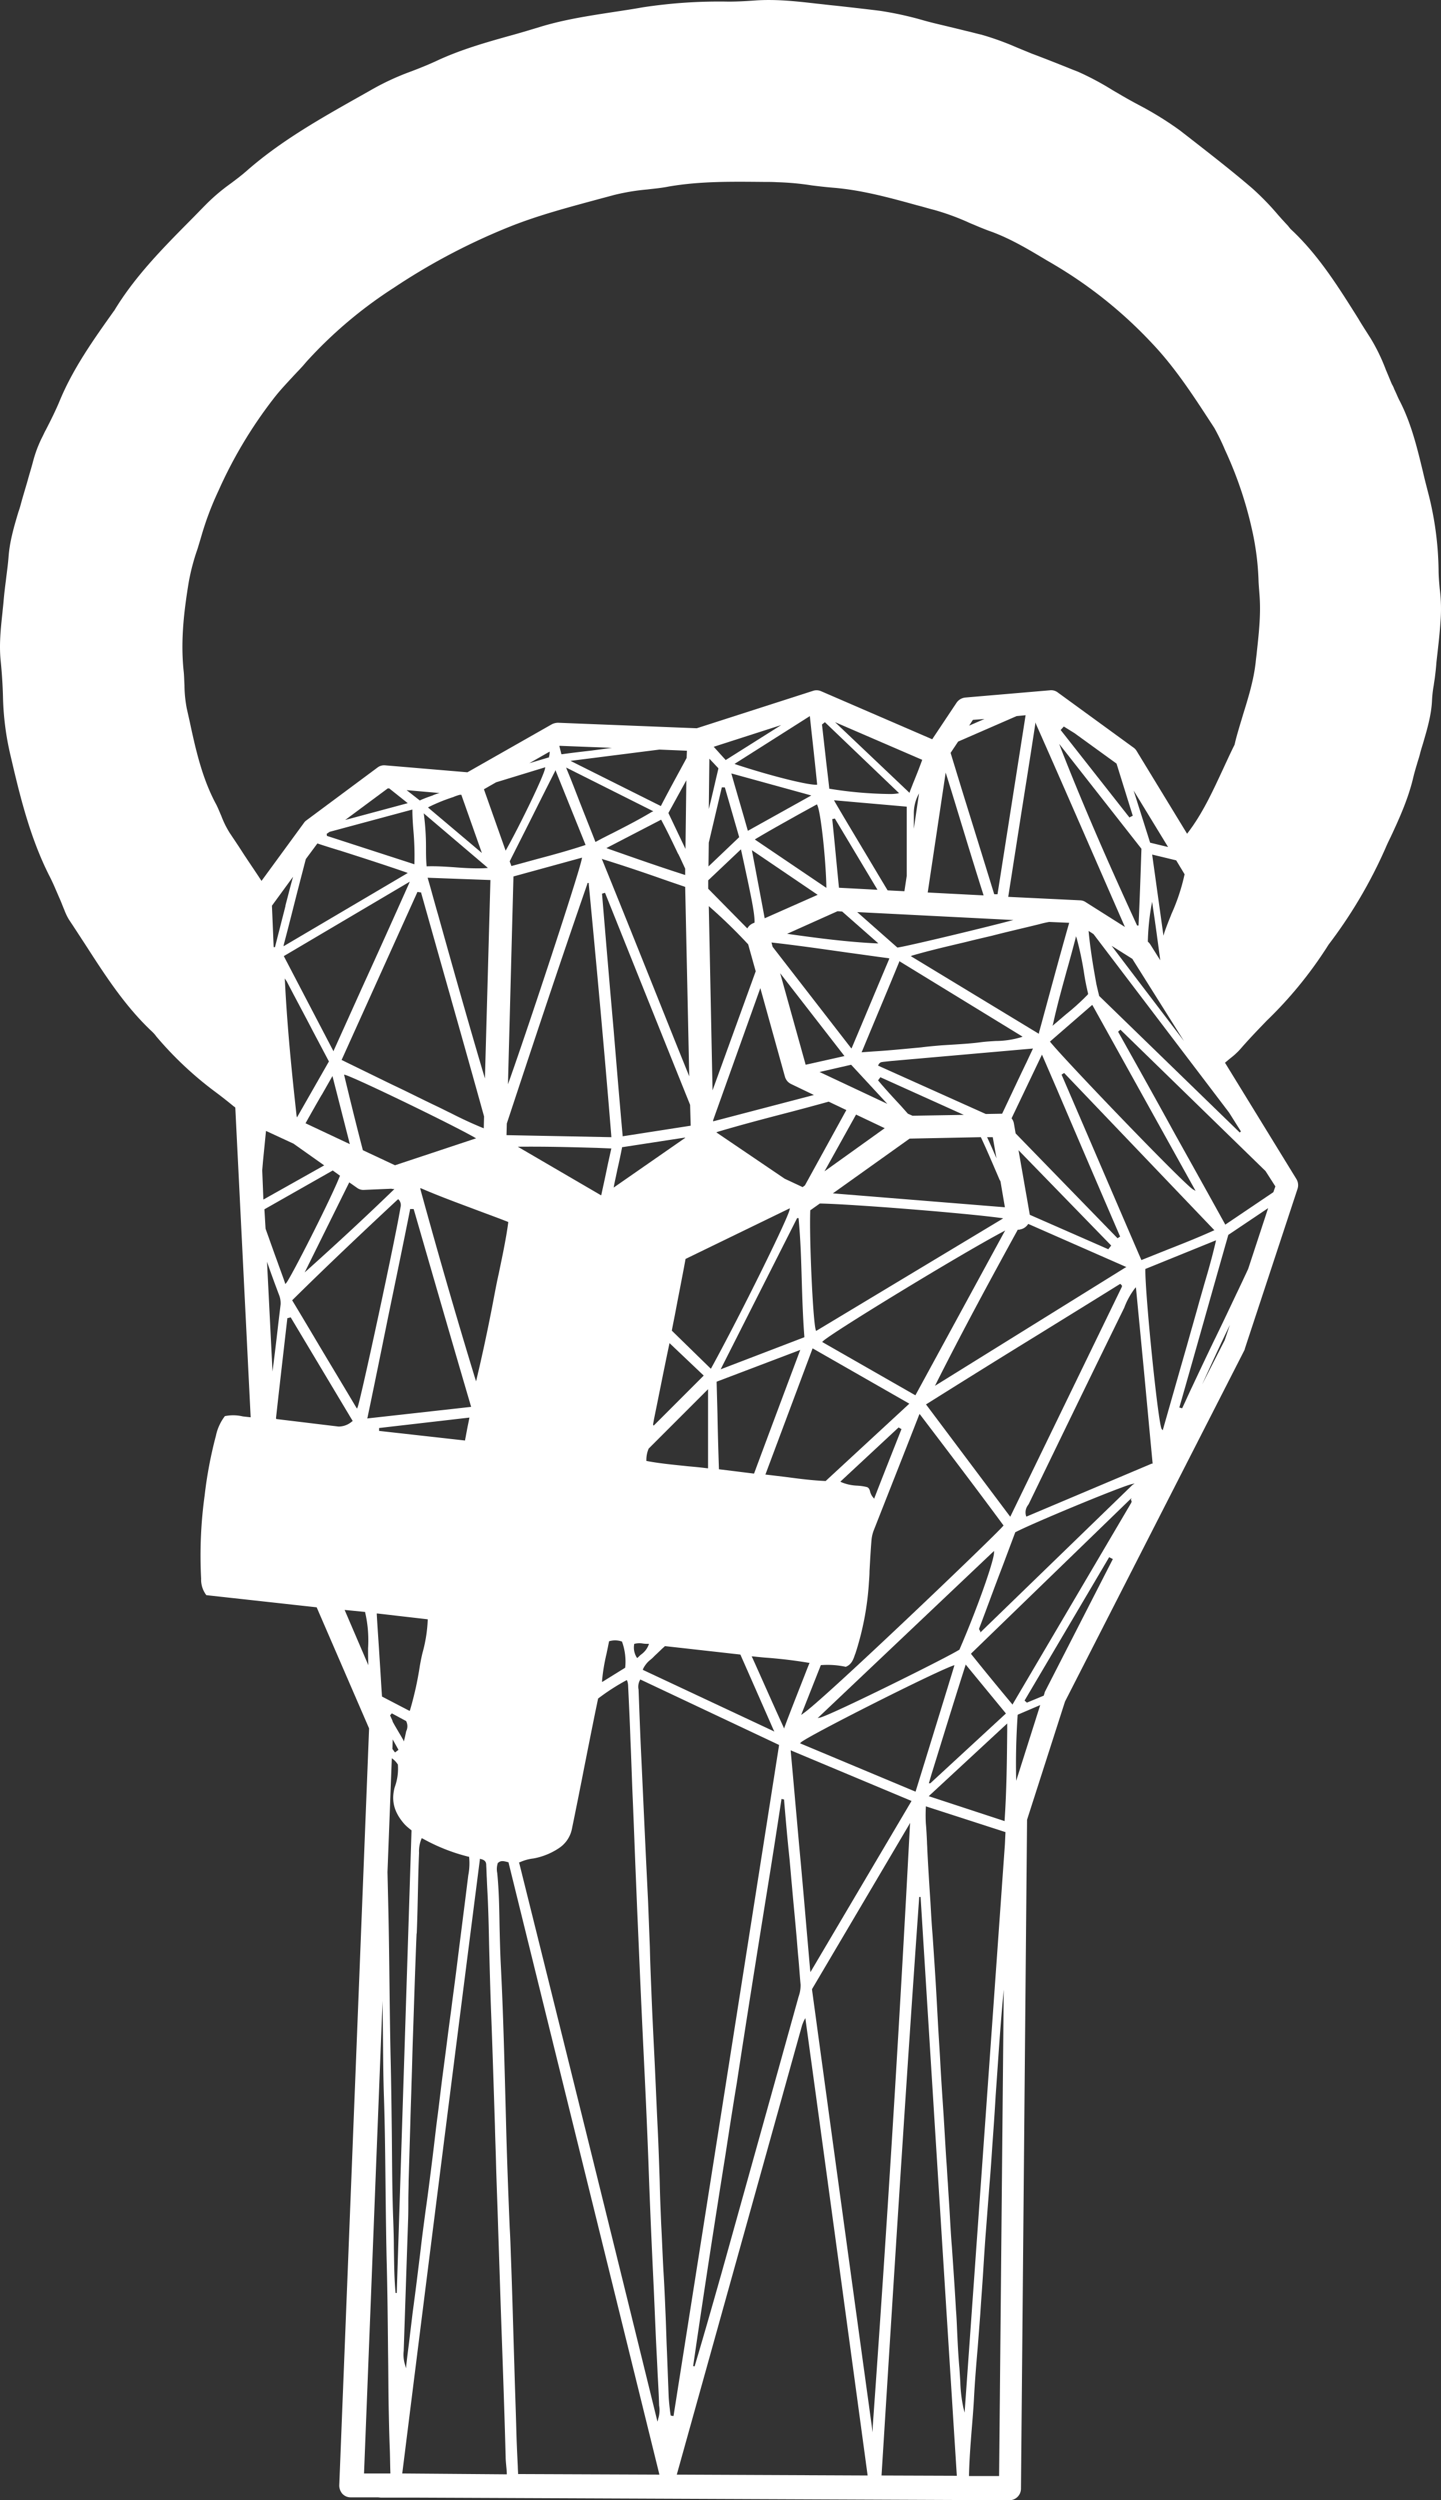 <svg xmlns="http://www.w3.org/2000/svg" viewBox="0 0 497.59 863.06"><rect x="0" y="0" width="497.59" height="863.06" fill="#333333" stroke="none"/><title>logo_blanc</title><g id="Calque_2" data-name="Calque 2"><g id="Calque_1-2" data-name="Calque 1"><path d="M497.15,203.26c-.2-2.2-.4-4.4-.4-6.6a112,112,0,0,0-3.4-25.8c-.7-2.7-1.4-5.4-2-8-2-8.3-4.1-17-8.2-24.8-.6-1.2-1.1-2.5-1.7-3.7a8.86,8.86,0,0,0-.8-1.7c-.7-1.6-1.4-3.4-2.1-5a64.72,64.72,0,0,0-5.1-10.6c-1.5-2.4-3.1-4.8-4.5-7.2-6.8-10.8-13.7-21.9-23.3-30.8-.2-.2-.3-.4-.5-.6s-.2-.3-.3-.4c-1.3-1.4-2.6-2.8-3.8-4.2a91.39,91.39,0,0,0-8.7-8.9c-7.1-6.1-14.6-11.9-21.9-17.6l-3.1-2.4a115.21,115.21,0,0,0-13.7-8.5c-1.9-1-3.9-2.1-5.8-3.2l-3.6-2.1a99,99,0,0,0-12-6.4l-1.8-.7c-4.7-1.9-9.5-3.8-14.3-5.6l-5.1-2.1a98.1,98.1,0,0,0-12.2-4.4c-1.8-.4-3.5-.9-5.3-1.3-2.4-.6-4.9-1.2-7.4-1.8s-5.1-1.2-7.5-1.9a118.52,118.52,0,0,0-14.6-3.2c-4.7-.6-10.1-1.2-15.5-1.8-2.2-.2-4.4-.5-6.5-.7-6.9-.8-14.1-1.6-21.2-1.1-2.8.2-6,.4-9.3.4a174.25,174.25,0,0,0-29.8,2c-3.3.6-6.7,1.1-10,1.6-8.4,1.3-17.1,2.6-25.5,5.2-3.3,1-6.6,2-9.9,2.9-8.6,2.4-17.4,4.9-25.7,8.8-2.8,1.3-5.8,2.5-8.7,3.6a89.19,89.19,0,0,0-12.2,5.5c-1.8,1-3.7,2.1-5.5,3.1-13.3,7.5-27,15.2-38.7,25.4-1.9,1.7-3.9,3.2-5.9,4.7a66.26,66.26,0,0,0-8.1,6.8c-2,2-4,4.1-6,6.1-9.3,9.4-18.9,19.1-26,30.8a1.38,1.38,0,0,1-.3.4c-.1.1-.1.2-.2.3-6.9,9.7-14,19.7-18.6,31-1.4,3.3-3,6.5-4.6,9.6-.4.7-.7,1.4-1.1,2.2a42.49,42.49,0,0,0-3.3,8.6c-.6,2.3-1.3,4.5-1.9,6.7-.7,2.5-1.5,5-2.2,7.6-.3,1.1-.6,2.2-1,3.3-1.5,5-3,10.1-3.4,15.5-.2,2.7-.6,5.4-.9,8-.3,2.3-.6,4.7-.8,7.1-.1,1.4-.3,2.8-.4,4.1-.6,5.5-1.2,11.2-.6,16.8.4,4.1.7,8.3.8,13a96.22,96.22,0,0,0,2.5,19.2c3.1,13.3,6.6,28.3,13.5,41.9,1.3,2.5,2.3,5,3.4,7.5.6,1.3,1.1,2.7,1.7,4.1a21.1,21.1,0,0,0,1.6,3.4c2,3,4,6.1,5.9,9,6.7,10.4,13.6,21.1,22.9,29.8a10.7,10.7,0,0,1,1.4,1.6,122.14,122.14,0,0,0,19.9,18.8q3.45,2.55,6.9,5.4a1.76,1.76,0,0,1,.5.4l5.3,106.8v.1l-2.7-.3a14.38,14.38,0,0,0-6.2-.1,16.87,16.87,0,0,0-3.1,6.8,145.23,145.23,0,0,0-3.9,20.7,152.21,152.21,0,0,0-1.2,28.6,8.83,8.83,0,0,0,1.8,5.7l38.1,4.2,18.1,41.8L117.15,858a4.36,4.36,0,0,0,1.1,2.9,3.85,3.85,0,0,0,2.9,1.2h9.2c.4,0,.9.1,1.3.1h12.5l204.4.9a4,4,0,0,0,4-4l2.1-230.9,13.1-40.8,61.9-121.2a1.42,1.42,0,0,0,.2-.6l18.2-55.2a4.08,4.08,0,0,0-.4-3.4L423,366.86l1.8-1.5a25,25,0,0,0,3.4-3.1c3.2-3.7,6.6-7.2,9.2-9.9a140.56,140.56,0,0,0,20.3-24.6c.5-.7.9-1.5,1.4-2.1a164.21,164.21,0,0,0,19.2-32.6c.6-1.4,1.2-2.7,1.9-4.1,3-6.4,6-13.1,7.7-20.1.4-1.7.9-3.5,1.4-5.1.3-1.1.7-2.2,1-3.4s.7-2.5,1.1-3.8c1.4-4.8,2.9-9.8,3.1-15a41.83,41.83,0,0,1,.6-5.1c.1-.9.3-1.9.4-2.8.2-1.6.4-3.3.5-4.9.5-4.6,1.1-9.3,1.4-14A55,55,0,0,0,497.15,203.26ZM90.55,404c.1-1.2.2-2.4.3-3.5l1-10.1,9.5,4.4,10.6,7.5-21,11.8Zm260.5-156.8,3.1-.3-9.7,61.8h-1.1l-.1-.2c-3.6-11.7-7.2-23.3-10.9-35.2l-4.1-13.4,2.6-3.9Zm-16.4,3.3,1.3-2,4-.3Zm59.5,42.5c-.3,8.9-.6,17.7-1,26.5h-.5c-5.45-11.85-10.28-22.62-14.61-32.69s-8.19-19.41-11.69-28.41l-.6-1.6Zm-27.9-41,1.1-1.2,3.7,2.3,14.5,10.5,5.6,18-1.2.6-.1-.2Zm42.6,107.4c-8.4-11.1-16.7-21.9-25-32.9L391,331Zm-12.5-34.3a84,84,0,0,1,1.2-12.3l.3-1.5.2,1.5c.9,6,1.7,11.9,2.6,18.7l-3.4-5.4A4.3,4.3,0,0,0,396.35,325.06Zm8.1-9.4c-.8,2-1.7,4.2-2.4,6.3l-.3,1-3.9-28,8.3,2,2.9,4.8A68.67,68.67,0,0,1,404.45,315.66Zm-7.3-24.8-5.7-18,11.9,19.5Zm-8.7,29.1-13.6-8.6a3.53,3.53,0,0,0-1.9-.6l-24.8-1.2,3.8-24.3c1.8-11.5,3.7-23.2,5.5-35.1l.1-.8.3.8C368.35,273.86,378.35,297,388.45,320ZM269.75,621l1,.2v.2c.6,7.2,1.2,13.9,1.9,20.5.3,3.4.6,6.8.9,10.1.4,4.7.9,9.5,1.3,14.2.3,3.1.5,6.2.8,9.3s.5,6.4.8,9.6a11.58,11.58,0,0,1-.7,4.2c-8.5,30.6-17,61-25.2,90.4l-1.4,5c-3,10.6-6.1,21.5-9.3,32.2l-.5-.1c3.5-24.2,7.3-48.8,11.1-72.6,1.3-8.4,2.6-16.9,4-25.3,3.3-21.6,6.8-43.5,10.2-64.7,1.8-11,3.5-22,5.2-33.1Zm-114-276.2c3.8,13.4,7.6,26.9,11.4,40.6l-.1,4.1c-4.2-1.7-8-3.5-11.5-5.3-1.5-.7-3-1.5-4.5-2.2-4-1.9-8-3.9-11.9-5.8l-4.4-2.1-16.8-8.2.1-.2,26.1-57.8,1.3.2v.2C148.85,320.36,152.25,332.46,155.75,344.76Zm-8.1-41.8,21.7.8-1.9,68.5c-5.6-18.8-11-38-16.2-56.6-1.2-4.1-2.3-8.3-3.5-12.4Zm-6.5,2.2c-5.4,12.1-10.8,24.1-16.1,35.7-3.2,7.1-6.4,14.2-9.7,21.5l-.2.5L98,330.06l43.5-25.7ZM99,338.76c3,5.8,6.1,11.5,9.1,17.3l5.5,10.4-.1.1-10.9,19.1h-.1l-.1-.6c-1.6-14.5-3.2-30.1-4-46.2l-.1-1.1Zm12.1,39.2,3.7-6.5,6,23.5-15.3-7.2C107.35,384.46,109.15,381.26,111.05,378Zm12.2,32.1a3.67,3.67,0,0,0,2.5.7l9.3-.4a3.4,3.4,0,0,0,1,.1h.1c-9.5,9.2-19.3,18.3-30,27.9l-1,.9,15.4-31.1Zm14,4.1.2-.2.2.2a2.75,2.75,0,0,1,.6,2.6c-1.4,9.1-13.6,65.8-14.8,69l-.2.5-.3-.4c-4.8-8.1-9.6-16-14.4-24.1-2.5-4.2-5-8.4-7.6-12.7l-.1-.2.1-.1C113.15,436.76,125.55,425.06,137.25,414.16Zm-.9-11.9-11.1-5.2c-2.5-9.6-4.5-17.8-6.4-25.7l-.1-.4.4.1c4,1.2,38.1,17.7,45.2,21.9Zm9.1,8c6,2.6,12,4.8,18.4,7.2,3.7,1.4,7.6,2.8,11.4,4.3l.2.1v.2c-.8,5.9-2.1,11.9-3.3,17.7-.7,3.1-1.3,6.3-1.9,9.5-1.7,8.9-3.6,17.9-5.7,26.7l-.2.9-.3-.9c-6.3-20.6-12.5-42-18.9-65.3l-.1-.5Zm29.4-18.4.1-4c8.1-24.5,17.6-53.3,27.8-82.7v-.3h.6l-.1.3c2.7,28.2,5.4,57.5,7.8,87.1v.3h-.3Zm.5-17.4,1.9-71.9,23.7-6.5-.1.4C200.25,300.66,181.45,357.56,175.35,374.46Zm58.8-79.7c.8,1.6,1.6,3.4,2.4,5.1v2.2c-10-3.2-18.7-6.3-26.7-9.1l-.5-.2,18.9-9.8.1.2C230.45,287,232.25,290.76,234.15,294.76Zm-3.4-14.1,6.2-11.3-.3,23.7Zm-5.7-.4c-4.5,2.7-9,5-13.3,7.2-2,1-4,2-6,3.1l-.2.1-.1-.3c-1.8-4.6-3.6-9.1-5.4-13.7-1.4-3.6-2.8-7.3-4.4-11.1l-.2-.6,30.1,15.1Zm-18.9,116,4.9.2-1.2,5.4c-.7,3.5-1.5,7.1-2.3,10.8l-28.8-16.8C188.15,395.76,197,396,206.15,396.26Zm1.7,183.9a64,64,0,0,1,1.5-9.1c.3-1.4.6-2.9.9-4.4v-.1h.1a7,7,0,0,1,4.3.1h.1v.1a20.19,20.19,0,0,1,1.1,8.8v.1l-.1.1-7.9,4.9Zm4-170.2c.4-2.2.9-4.3,1.3-6.3.6-2.6,1.1-5,1.6-7.5V396h.2l21.5-3.3.1.1Zm13.8,82.2-.2-.4.3-1.7c1.7-8.3,3.4-17,5.3-26l.1-.4,11.8,11.2Zm18.8-12.6v27.3h-.3c-2.3-.3-4.5-.5-6.7-.7-4.6-.5-9.4-.9-14.1-1.8h-.2v-.2a9.68,9.68,0,0,1,.8-4.1l.1-.1Zm-25.5,88v-.1h.1a7.15,7.15,0,0,1,2.9-.1,9.15,9.15,0,0,0,1.7.1h.4l-.1.3a7.1,7.1,0,0,1-2.5,3.3,12,12,0,0,0-1.2,1.1l-.3.2-.2-.3A6.44,6.44,0,0,1,219,567.56Zm3,8.7a8.89,8.89,0,0,1,2.6-3.3,10,10,0,0,0,1.1-1c.8-.8,1.7-1.6,2.6-2.5.4-.4.8-.7,1.2-1.1l.1-.1h.1l25.9,2.9.1.1c3.8,8.6,7.4,16.8,11.4,25.9l.3.6-.6-.3-44.8-21Zm66.3-293.7.1.2,14.6,24.4-13.3-.7c-.8-8-1.5-15.8-2.3-23.5v-.2Zm-.3-6.3,25.1,2.2v23.9l-.8,5.3-5.8-.3c-2.9-4.8-5.8-9.7-8.8-14.7-3.1-5.2-6.3-10.5-9.5-16Zm1.2,38.3,1.6.1,12.5,11h-.7c-10.2-.5-20.2-1.8-30.8-3.3Zm61.5,76.7-.6-3.5a3.81,3.81,0,0,0-.8-1.7l10.5-22,5.1,11.8q10.95,25.65,21.8,50.8l.1.2-.9.6-.1-.1Zm33,38.7-1,1.3-.2-.1-26.9-11.8-3.9-22.3Zm-98.6,81.3H285c-4.3-.2-8.5-.7-12.9-1.3-2.4-.3-5-.6-7.5-.9h-.3l.1-.3,16.2-43.3,33.4,19.1Zm26.2-17.9-.1.2c-3,7.6-6.1,15.4-9.2,23.4l-.1.4-.3-.3a5,5,0,0,1-1.1-2c-.2-.8-.4-1.4-1.1-1.7a18.57,18.57,0,0,0-3.4-.5,16,16,0,0,1-5.5-1.2l-.3-.2,20.1-18.7Zm-17.4-125.8.1.1,12.4,13.4-23.4-11Zm-15.7,0-8.8-31.6,22.2,28.6Zm67.1,39.9a1.69,1.69,0,0,1,.2.5l1.5,8.8-59.4-4.8,26.5-18.9,24.6-.5C341,397.46,343.05,402.36,345.25,407.46Zm-4.4-14.9h1.9l1.3,7.3C343,397.36,342,395,340.85,392.56Zm-25.8-7.4-1.6-.7-2.4-2.7c-2.6-2.8-5.3-5.7-7.8-8.7l-.1-.1.8-1.1.2.1,28.6,12.9Zm-9.6,4.3-20.8,14.9,10.9-19.6Zm40.2,31,.7.1-.6.4-64,38.5-.1-.3c-1-3-2.3-32.2-1.9-41.4.1,0,.1-.1.2-.1l3.1-2.2C294.25,415.66,333.15,418.76,345.65,420.46Zm-61.8,42.8.2-.2c2.3-2.5,47.7-30.2,62.3-37.9l.7-.4-.4.7-30.6,56.2-.2-.1Zm62.2-78.8-5.7.1-37.2-16.7.1-.2a2.19,2.19,0,0,1,.3-.5,1.37,1.37,0,0,1,.8-.5l.6-.1,2.8-.3,48.9-4.3-2.3,4.9C351.55,372.76,348.85,378.56,346.05,384.46Zm12.7-27.9-.1.3-44.2-26.8.5-.2c6.2-1.8,12.3-3.2,18.2-4.6,3.2-.8,6.2-1.5,9.2-2.2,5.4-1.4,10.7-2.6,16.4-4a35.89,35.89,0,0,1,3.5-.8l6.9.3C365.55,331.36,362.25,343.76,358.75,356.56Zm-5.7,1.3-.5.2a31.28,31.28,0,0,1-8.8,1.3c-1.6.1-3.3.2-4.9.4-2.9.4-6,.6-9,.8l-4.8.3c-2.3.2-4.7.4-7,.7l-6.4.6c-3.3.3-6.6.6-10.1.8l-4.1.3.2-.4c4.3-10.4,8.5-20.3,12.8-30.8l.1-.3.2.2ZM307,331.16c-4.7,11.1-8.6,20.5-12.8,30.4l-.2.4-27.2-35.1-.4-1.5c9,1,17.9,2.3,26.4,3.5,4.5.6,9.2,1.3,13.9,1.9l.4.1ZM264.05,317c-1.4-7.6-2.8-14.9-4.3-22.9l-.1-.6,22.7,15.4Zm-17.8,69.7,16.3-45.6,8.5,30.6a4,4,0,0,0,2.1,2.5l7.9,3.8-34.8,9.1Zm-.2-10.3-1.3-63.6a179.92,179.92,0,0,1,13.6,13.2l2.6,9.3Zm1.8,14.3c8.1-2.4,16.1-4.5,23.8-6.5,5-1.3,9.8-2.6,14.5-3.9l6.1,2.9-14.3,26-.8.6-6.2-2.9-23.6-16Zm27.9,29.8c.7,7.4.9,14.5,1.1,21.5.2,6.4.4,12.9.9,19.4v.2l-.2.1-28.7,11,.3-.6,26.1-51.6Zm.6,45.5-.2.5c-5.4,14.4-10.5,28-15.7,42l-.1.2-12.1-1.5V507c-.2-6.3-.4-12.5-.5-18.8l-.3-11.2.2-.1Zm-16.6,106.2-.2-.4h.4c1.9.2,3.7.4,5.4.5,4.7.4,9.1.9,13.8,1.7h.4l-.8,2c-2.6,6.7-5.1,12.9-7.8,20.1l-.2.6-.2-.5C266.55,587.46,263.05,579.46,259.75,572.16Zm13.3,32.4v-.4l.4.2,41.3,17.3-.1.2-34.8,58.9-.1-.8c-1.1-12.3-2.1-24.5-3.2-36.5C275.35,630.56,274.25,617.66,273.05,604.56Zm3.2-2.8.3-.3c2.2-2.1,44.9-23.7,52.5-26.5l.5-.2-.1.5c-3.3,10.8-6.6,21.5-9.9,32.2l-3.4,11Zm45.4,10.7c4-12.9,7.7-25,11.7-37.5l.1-.4,13.9,16.9-.2.2-25.9,23.9h-.5Zm9.7-43.1-.1.1c-4.4,2.8-44.2,22.5-48,23.4l-.9.2,60.9-57.7v.6C343.15,539.06,337.45,555.26,331.35,569.36Zm-54.1,22.2-.6.4,6.8-17.2h.2a29.51,29.51,0,0,1,8.4.6c2-.8,2.6-2.5,3.2-4.3l.1-.2a99,99,0,0,0,4.7-24.7c.1-1.3.2-2.6.2-3.8.2-3.6.4-7.3.7-10.9a12.26,12.26,0,0,1,.8-3.3c5.1-13,10.3-26.1,15.6-39.7l.2-.4.3.4c10.5,13.8,19.9,26.2,28.6,38l.1.1-.1.1C344.35,529.46,283.35,587.76,277.25,591.56Zm42.5-106.8.2-.1c12.9-8.1,25.9-16.2,38.6-24,9.2-5.7,18.8-11.6,28.1-17.4l.2-.1.1.1.4.4a.64.64,0,0,1,0,.6l-38.5,79.3Zm3.1-6.4.4-.8c9-17.9,18.7-35.8,28.2-53.1h.2a1.7,1.7,0,0,0,.7-.1,4.13,4.13,0,0,0,2.7-1.9l33.9,14.9-.4.2Zm43.8-107.2-.1-.2.9-.6.1.1,51.8,54.2-.3.1c-5.3,2.4-10.6,4.5-15.7,6.5l-9,3.6-.2.1-.1-.2C384.75,413.26,375.75,392.26,366.65,371.16Zm45.3,39.4c-3.8-2.5-44.2-44.6-49.2-50.8l-.2-.2.2-.2,14.4-12.5.2.3,35.5,63.9Zm-36.4-67.2a79.77,79.77,0,0,1-7.4,6.7l-4.1,3.5-.6.5.2-.7c1.4-6.4,3-12.1,4.7-18.3,1-3.5,2-7.2,3-11l.2-.9.3.9a109.53,109.53,0,0,1,2.4,11.3c.4,2.7.9,5.2,1.5,7.7Zm-42-53.9c2,6.5,4,13,6.1,19.6l-19.3-1,6.2-41.4C329,274.46,331.25,282,333.55,289.46Zm16.4,28.1c-13,3.4-37,9.1-40,9.5h-.1l-.1-.1L296,314.86Zm-34.4-31.5v-5.5a14,14,0,0,1,1.8-6.7Zm-.4-15.3c-.3.8-.7,1.7-1,2.6l-.1.3-.3-.3-25.4-24.1,30.1,13C317.45,265.06,316.35,267.86,315.15,270.76Zm-4.7,3-.4.1a16.53,16.53,0,0,1-2.9.2,138.42,138.42,0,0,1-20.6-1.8h-.2v-.2c-.4-3.7-.9-7.5-1.3-11.3-.4-3.5-.8-7-1.2-10.6v-.1l1-.8.2.2ZM285.35,306v.5l-24.7-16.7.3-.2c5-3,10.1-5.8,14.9-8.5l6-3.3.3-.1.1.3C283.45,280.66,285.15,296.46,285.35,306Zm-27.1-19.2-.1-.3c-1.8-6.4-3.6-12.4-5.5-19.1l-.1-.4,27.6,7.6Zm23.9-15.9h-.4c-3.5,0-16.4-3.3-27.6-7l-.5-.2,26-16.5.6,5.7c.7,6.1,1.3,11.9,1.9,17.7Zm-31.6-8.5-.1-.2c-1.5-1.6-2.7-3-4-4.4l23.3-7.5Zm-2.5,2.8v.2c-1.2,5-2.2,9.6-3.3,13.9l.2-17.4Zm1.2,6.6h1l.1.2,4.9,17-10.6,10.1.1-8.2Zm6.6,21.4.1.4c3.5,16.1,4.7,21.8,4.6,24.9l-.7.3a4.24,4.24,0,0,0-1.8,1.7l-13.5-13.7v-2.9Zm16.9,123.9-.1.5c-.5,2.9-16.6,35.6-27,54.6l-.2.3-.2-.2L232,459.36v-.1c.4-2.2.9-4.5,1.3-6.7,1.1-5.8,2.3-11.8,3.4-17.8v-.1l.1-.1ZM215,392.26V392c-1.1-12.2-2.1-24.3-3.1-36.4-1.4-15.7-2.7-31.3-4-46.9v-.2l1-.3.1.2c9.7,24.2,19.4,48.4,29.3,73l.2,7.2Zm18.4-32.1c-8.2-20.5-16.7-41.8-25.4-63.2l-.2-.5.5.2c6.8,2.1,13.3,4.3,19.6,6.5,2.8,1,5.8,2,8.7,3l1.4,65.4Zm3.7-98.5c-2.8,5.2-5.8,10.6-8.8,16.4l-.1.2-.2-.1-31-15.5,30.7-3.9,9.5.4Zm-32.5-2.6c-3.4.4-7,.8-10.5,1.3h-.2l-.1-.2c-.2-.9-.4-1.6-.6-2.4,0-.1,0-.1-.1-.2l.2-.1,18,.7C209.15,258.46,206.85,258.76,204.55,259.06Zm-2.4,32.6-.2.1c-5.5,1.8-10.9,3.3-16.6,4.8-2.9.8-5.8,1.6-8.8,2.4l-.6-1.6c2.5-5,5-9.9,7.4-14.7,2.7-5.4,5.4-10.8,8.2-16.3l.2-.5Zm-12.6-30.3v.1h-.1l-6.7,2,7-4A5.84,5.84,0,0,1,189.55,261.36Zm-1.3,3.5-.1.4c-.3,2.4-8.8,19.9-13.6,28.4l-7.5-21.2,4.2-2.4Zm-20,34.6.1.2H168c-1.1.1-2.2.1-3.3.1-2.8,0-5.5-.2-8.1-.4-3-.2-6-.4-9.1-.3h-.2v-.2c-.2-2.2-.2-4.3-.2-6.6a85.14,85.14,0,0,0-.7-10.9l-.1-.6Zm-20.5-20.7.3-.2a61.48,61.48,0,0,1,8.4-3.4,15.55,15.55,0,0,1,2.3-.8h.5l7.1,20.1Zm1.7-4.2c-1.4.5-2.9,1-4.4,1.7l-.1.1-4.6-3.6,11.4,1A15.55,15.55,0,0,0,149.45,274.56Zm-8.7,2.7-21.6,5.8,14.7-10.9h.5Zm1.6,2.2v.3c0,2.5.2,5.1.4,7.5a96,96,0,0,1,.3,10.8v.3l-.3-.1-29.9-9.7-.1-.7,1-.7Zm-25.2,14.1c7.5,2.4,15.3,4.9,23.1,7.6l.5.2-.5.3-42.4,25,.1-.6c1.1-4.1,2.1-8.1,3.1-12,1.5-6,3-11.7,4.5-17.5l4-5.4C112.05,292,114.55,292.76,117.15,293.56Zm-18.6,19.1L95,326.76v.2h-.5l-.6-14.3,7.3-10C100.25,306,99.45,309.26,98.55,312.66Zm-7.3,104.8,23.6-13.4,2.5,1.8c-3.1,8-17.2,35.6-18.6,37.1l-.3.3-.1-.4c-.8-2.4-1.7-4.7-2.5-7-1.4-3.8-2.8-7.8-4.2-11.7Zm.9,18.1c1.3,3.8,2.7,7.6,4.1,11.3a7.89,7.89,0,0,1,.6,3.4l-.6,5c-.7,6-1.4,12.1-2.2,18.2Zm24.7,56.9-21.5-2.6-.1-.3.9-8.1c1-8.8,2-17.5,3-26.2v-.2l1.2-.3.1.2,21.3,35.6-.2.1a7.12,7.12,0,0,1-4.5,1.8Zm2.1,63.3,7.1.7v.2a42.67,42.67,0,0,1,1,12.3c0,2,0,4,.1,5.9Zm7.8-66.1.1-.3c2.5-11.9,4.9-23.8,7.3-35.6,2.5-12.1,5-24.1,7.4-36.2v-.2h1.2l.1.2c6.5,22.5,13,45,19.7,67.8l.1.3Zm8.8,104.6c0-.1-.1-.2-.1-.3l-.8-1.8.6-.7,5,2.7v.1a3.82,3.82,0,0,1,0,3.3c-.2.7-.3,1.5-.7,3l-.1.6-.3-.6C138,598.46,136.75,596.46,135.55,594.26Zm2,9.8-1.2.9-.9-1.2.1-3.3Zm-5.7-18.4v-.1c-.3-4.2-.5-8.3-.8-12.6-.3-5.1-.7-10.3-1-15.7V557h.3l17.3,2v.2a49.52,49.52,0,0,1-1.7,11c-.4,1.5-.7,3.1-1,4.7a114.23,114.23,0,0,1-3.4,15.4l-.1.3-.3-.1Zm12,81.8c.2-4.6.3-9.4.4-13.9s.2-9.3.4-13.9a11.3,11.3,0,0,1,.8-4.8l.1-.3.3.1a64.32,64.32,0,0,0,15.9,6.3h.2v.2a21.37,21.37,0,0,1-.3,6.2c-1.3,10.6-2.7,21.3-4,31.8-.6,4.9-1.3,9.8-1.9,14.7-1,7.2-1.9,14.7-2.9,22.1-.7,5.3-1.3,10.8-2,16-.6,4.7-1.1,9.4-1.7,14.1-.7,5.6-1.4,11.2-2.2,16.8-.6,4.5-1.2,8.9-1.7,13.3-.9,7.4-1.8,14.8-2.8,22.1l-1.3,10.8c-.3,2.3-.6,4.7-.9,7.4l-.1,1.1-.3-1.1a11.58,11.58,0,0,1-.5-4.9c.5-14.8,1-29.9,1.5-44.7.1-2.4.1-4.9.1-7.3,0-2.2.1-4.5.1-6.7.2-6.7.4-13.5.6-20.2.1-4.5.3-9,.4-13.5.2-5.4.3-10.8.5-16.3C143,691.36,143.35,679.26,143.85,667.46Zm17.8-176.1c-.4,1.9-.7,3.7-1.1,5.7v.2h-.2l-29.5-3.3v-1l31.2-3.6Zm-26.9,362.5h-9.1l6.4-163.2c0,3,.1,5.9.1,8.9.1,8.2.1,16.6.4,24.9.3,9.3.4,18.8.5,28,.1,9,.2,18.2.4,27.3.3,10.8.4,21.8.5,32.4.1,6,.1,12.2.2,18.2.1,5,.2,10.2.4,15.1.1,2.7.1,5.4.2,8.1Zm1.8-62.3c-.5-5.3-.5-10.6-.6-15.8,0-2.9-.1-6-.2-9-.4-10.1-.4-20.4-.5-30.3-.1-8.3-.2-16.9-.4-25.4s-.3-17-.4-25.3c-.1-8.7-.2-17.7-.4-26.6l-.3-12.9,1.5-39.3a7.35,7.35,0,0,1,2.1,2.2v.1a18.49,18.49,0,0,1-1.1,7.7c-1.3,4.7-.2,8.8,3.5,12.9a20,20,0,0,0,2.2,1.9l.1.1v.1c-1.7,53.3-3.4,106.4-5.1,159.6Zm2.3,62.3c8.8-70.3,17.8-141.6,26.8-211.9v-.3l.3.1c1.9.4,1.9,1.5,1.9,2.3.1,1.4.1,2.9.2,4.4.1,2.9.3,5.8.4,8.7.2,4.8.3,9.6.4,14.5.2,7.7.4,15.7.7,23.5.5,12.9.9,26,1.3,38.7.1,4.5.3,9.1.4,13.6.2,7.1.5,14.2.7,21.3l.9,27.3c.2,5.7.4,11.5.6,17.2.4,11.4.8,23.1,1.1,34.7,0,1.1.1,2.1.2,3.2s.2,2,.2,3Zm40,.2c0-.8-.1-1.7-.1-2.5-.2-4.3-.4-8.3-.5-12.4-.2-7.6-.5-15.2-.7-22.8-.4-12.4-.7-25.3-1.2-37.9-.1-3.1-.2-6.3-.4-9.4-.5-12.4-1-25.2-1.3-37.8-.5-18.9-.9-36-1.8-53.6-.2-4.2-.3-8.5-.4-12.6-.1-6.1-.2-12.4-.8-18.5a6.57,6.57,0,0,1,.2-3.4v-.1h.1c1-.9,2-.6,3.5-.2h.1v.1l52.1,211.3Zm48.4-19-.3.9-.2-.9c-13.9-56.6-30.5-123.7-47.5-191.9l-.1-.2.3-.1a15.68,15.68,0,0,1,4.7-1.3A23.42,23.42,0,0,0,193,638a10.44,10.44,0,0,0,4.5-6.7c1.5-7.3,3-14.8,4.4-22,1.5-7.5,3-15.2,4.6-22.8v-.1l.1-.1a74.81,74.81,0,0,1,9.6-6.2l.3-.1.1.3a5.66,5.66,0,0,1,.3,1.8c.3,6.2.6,12.5.8,18.6.3,6.8.5,13.6.8,20.5.4,9.2.7,18.4,1.1,27.6l.4,9.9c.7,16.1,1.4,32.8,2.2,49.1.6,12.2,1.2,25.2,1.7,38.3.5,15,1.2,30.3,1.9,45.1.2,4.6.4,9.3.6,13.9.2,4.9.5,9.9.7,14.7.2,3.5.4,7.1.5,10.6A9.41,9.41,0,0,1,227.25,835.06Zm5.2-1-.9-.2-.2-1.3c-.2-1.7-.4-3.4-.5-5.1-.2-5.3-.4-10.6-.6-15.8-.2-4.4-.3-8.9-.5-13.3-.2-4.8-.4-9.5-.7-14.3-.3-5.4-.5-11-.8-16.5-.2-4.9-.4-9.7-.5-14.6-.2-6-.4-12.2-.7-18.3-.4-8-.7-16-1.1-24s-.8-16-1.1-24c-.2-4.8-.4-9.7-.5-14.4-.2-5.1-.4-10.4-.6-15.6l-.8-16.4c-.5-10.8-1-21.7-1.5-32.5-.4-8.2-.7-16.5-1-24.5a4.76,4.76,0,0,1,.5-3.3l.1-.2.2.1,47.7,22.5v.2q-18.15,115.65-36.4,231.3Zm1.2,20.2,43.2-154.9a16.67,16.67,0,0,1,.8-2l.4-.7.1.8c6.3,45.9,12.9,94.4,21.4,157.1Zm67.6-14.6-.3-2.4q-10.35-75.15-20.6-150.4v-.2l33.9-57.4-.1,1c-3.6,68.7-7.9,138.4-12.8,206.9Zm3.1,14.9c4.2-67.2,8.3-133.1,13-199.5v-.2h.5v.2c4.1,66,8.3,133.2,12.5,199.6Zm40.6.2h-10.4c.1-5.3.5-10.5.9-15.6.3-3.6.6-7.2.8-10.8.3-6,.8-12,1.3-17.9.3-3.8.6-7.7.9-11.6.3-4.9.7-9.9,1-14.7s.6-9.8,1-14.7c.4-5.2.8-10.5,1.2-15.6.4-4.6.7-9.2,1-13.8.4-5.5.8-11.1,1.1-16.5l.9-12.9c.5-7.3,1.1-15.5,1.9-23.8Zm2-218.1q-6.9,97.5-13.8,194.6l-.1,1.6-.4-1.5a49.11,49.11,0,0,1-1.1-9.2c-.1-1.5-.2-3.1-.3-4.6-.4-4.3-.6-8.7-.8-13-.1-2.4-.2-4.8-.4-7.2-.4-7.2-.9-14.5-1.4-21.6-.3-3.6-.5-7.2-.7-10.8-.2-3.8-.5-7.6-.7-11.3-.2-2.5-.3-5.1-.5-7.6-.4-6-.7-11.9-1.1-17.9s-.8-11.9-1.1-17.9c-.2-3.3-.4-6.5-.6-9.8-.2-3.6-.4-7.2-.6-10.9-.4-7.3-.9-14.7-1.4-21.9-.3-3.6-.5-7.3-.7-10.9-.4-6-.8-12.3-1.1-18.5,0-.8-.1-1.6-.1-2.4-.1-2.1-.2-4.3-.4-6.4a52.29,52.29,0,0,1,0-5.6v-.3l.3.1,27.2,8.8Zm.8-39.3c-.1,10.6-.2,20.6-.9,31v.3l-26.2-8.6,27.1-25.1Zm3.1,17.4c-.2-7.5,0-15.1.5-22.6V592l.1-.1,7.7-3.3Zm10-30.9a1.42,1.42,0,0,0-.2.6l-.3.9-5.8,2.4-.8-.7.1-.2,29.1-49.3,1.2.6h.1Zm29.8-65.2-41.1,69.8-.2-.3c-4.5-5.4-9.2-11.1-14-17.1l-.1-.2.2-.2,55.2-53.5-.2.7c.1,0,.1.1.2.2A.64.64,0,0,1,390.65,518.66Zm.3-6-52.5,50.9V563a.22.22,0,0,1-.2-.2,1.06,1.06,0,0,1-.2-.5v-.1c2.7-7.1,5.3-14.3,8-21.3l4.5-12h.1c5.7-3,36-15.6,40.2-16.6l.9-.2Zm7-7.4h-.3l-43.3,18.3-.1-.3a4.1,4.1,0,0,1,.7-3.7,4.35,4.35,0,0,0,.4-.7c10.9-22.5,21.9-45.2,32.8-67.4a26.36,26.36,0,0,1,3.6-6.6l.4-.5.1.6,2.2,22.9c1.2,12.4,2.3,24.7,3.5,37.2Zm3.1-12c-1.3-2.8-5.7-46.5-5.6-55v-.2l24.4-9.9-.1.5c-1.2,5.2-2.6,10.1-4,14.8-.6,2.2-1.3,4.5-1.9,6.7-1.3,4.7-2.7,9.5-4,14.2-.7,2.4-1.4,4.9-2.1,7.3l-6.3,22.1Zm21.8-30.6-7.8,15.3c2.3-5.1,6-13.2,9.6-20.6Zm8.1-24.6c-1.4,3-2.8,6-4.2,8.9-2.6,5.5-5.2,11-7.9,16.5-2.5,5.2-5,10.5-7.4,15.6-1.1,2.3-2.1,4.6-3.2,6.9l-.1.2-1-.3.1-.2c5.5-19.2,11.1-39.2,16.8-59.2v-.1l.1-.1,13.7-9.2Zm9.4-28.5-.7,2-16.6,11.2-.1-.2c-5.8-10.5-11.6-20.9-17.4-31.3-6.3-11.5-12.9-23.3-19.4-34.9l-.1-.2.8-.7.2.2,49.9,48.6Zm-16-25.5,4.1,6.5-.4.4-.2-.2-48.4-47v-.2l-.3-1.2c-.2-.9-.4-1.7-.6-2.6-1-5.5-2.1-11.9-2.7-18.4l1.7,1.1ZM434,225c-.1,1.2-.3,2.4-.4,3.6-.7,6.3-2.6,12.4-4.4,18.2-1,3.4-2.1,6.8-2.9,10.3-1.5,3-2.9,6.1-4.3,9.1-3.4,7.3-6.9,14.9-12,21.5l-.1.1-17.5-28.7a3.84,3.84,0,0,0-1.1-1.1l-26.1-19a3.7,3.7,0,0,0-2.7-.7l-29.2,2.5a4.16,4.16,0,0,0-3,1.8l-8.4,12.6-38.4-16.6a3.87,3.87,0,0,0-2.8-.1l-40.1,12.9-47.9-1.9a5,5,0,0,0-2.1.5l-29.2,16.6-28.4-2.4a3.77,3.77,0,0,0-2.7.8l-24.5,18.2a3,3,0,0,0-.8.8l-14.7,20.1c-2.2-3.4-4.5-6.7-6.7-10.1-1.4-2.2-2.9-4.4-4.3-6.5a32.3,32.3,0,0,1-2.9-5.9c-.6-1.3-1.1-2.7-1.8-4-4.9-9.1-7.1-19.2-9.2-29-.3-1.3-.6-2.7-.9-4a43.62,43.62,0,0,1-.8-8.1c-.1-1.6-.1-3.3-.3-5-1.1-10.6.2-21,1.8-30.7a75.35,75.35,0,0,1,3-11.3c.5-1.6,1-3.3,1.5-5a105,105,0,0,1,5.7-15,154.46,154.46,0,0,1,19.3-32.2c2.1-2.7,4.5-5.2,6.8-7.7,1.4-1.5,2.9-3,4.2-4.6a150.69,150.69,0,0,1,30.2-25.6,219.45,219.45,0,0,1,39.5-20.9c10.1-4.1,20.8-6.9,31.1-9.7l5.6-1.5a74.56,74.56,0,0,1,11.5-1.9c2.4-.3,4.9-.5,7.3-1,11-1.9,22.2-1.7,33-1.6,1.5,0,3,0,4.5.1a94,94,0,0,1,11.9,1.1c2.4.3,4.9.6,7.4.8,9.9.8,19.7,3.5,29.1,6.1,2,.5,3.9,1.1,5.9,1.6a84.66,84.66,0,0,1,12.2,4.5c2.4,1,4.9,2.1,7.5,3,6.5,2.4,12.4,5.9,18.1,9.3,1.3.8,2.6,1.5,3.9,2.3a152.31,152.31,0,0,1,33.4,26.9c7.8,8.2,14,17.7,20,26.9l1.5,2.3a76,76,0,0,1,3.7,7.6,134.61,134.61,0,0,1,9.5,28.3,93.93,93.93,0,0,1,2.1,17.3c.1,1.9.3,3.8.4,5.7C435.35,212.86,434.65,219,434,225Z" style="fill:#fff"/></g></g></svg>